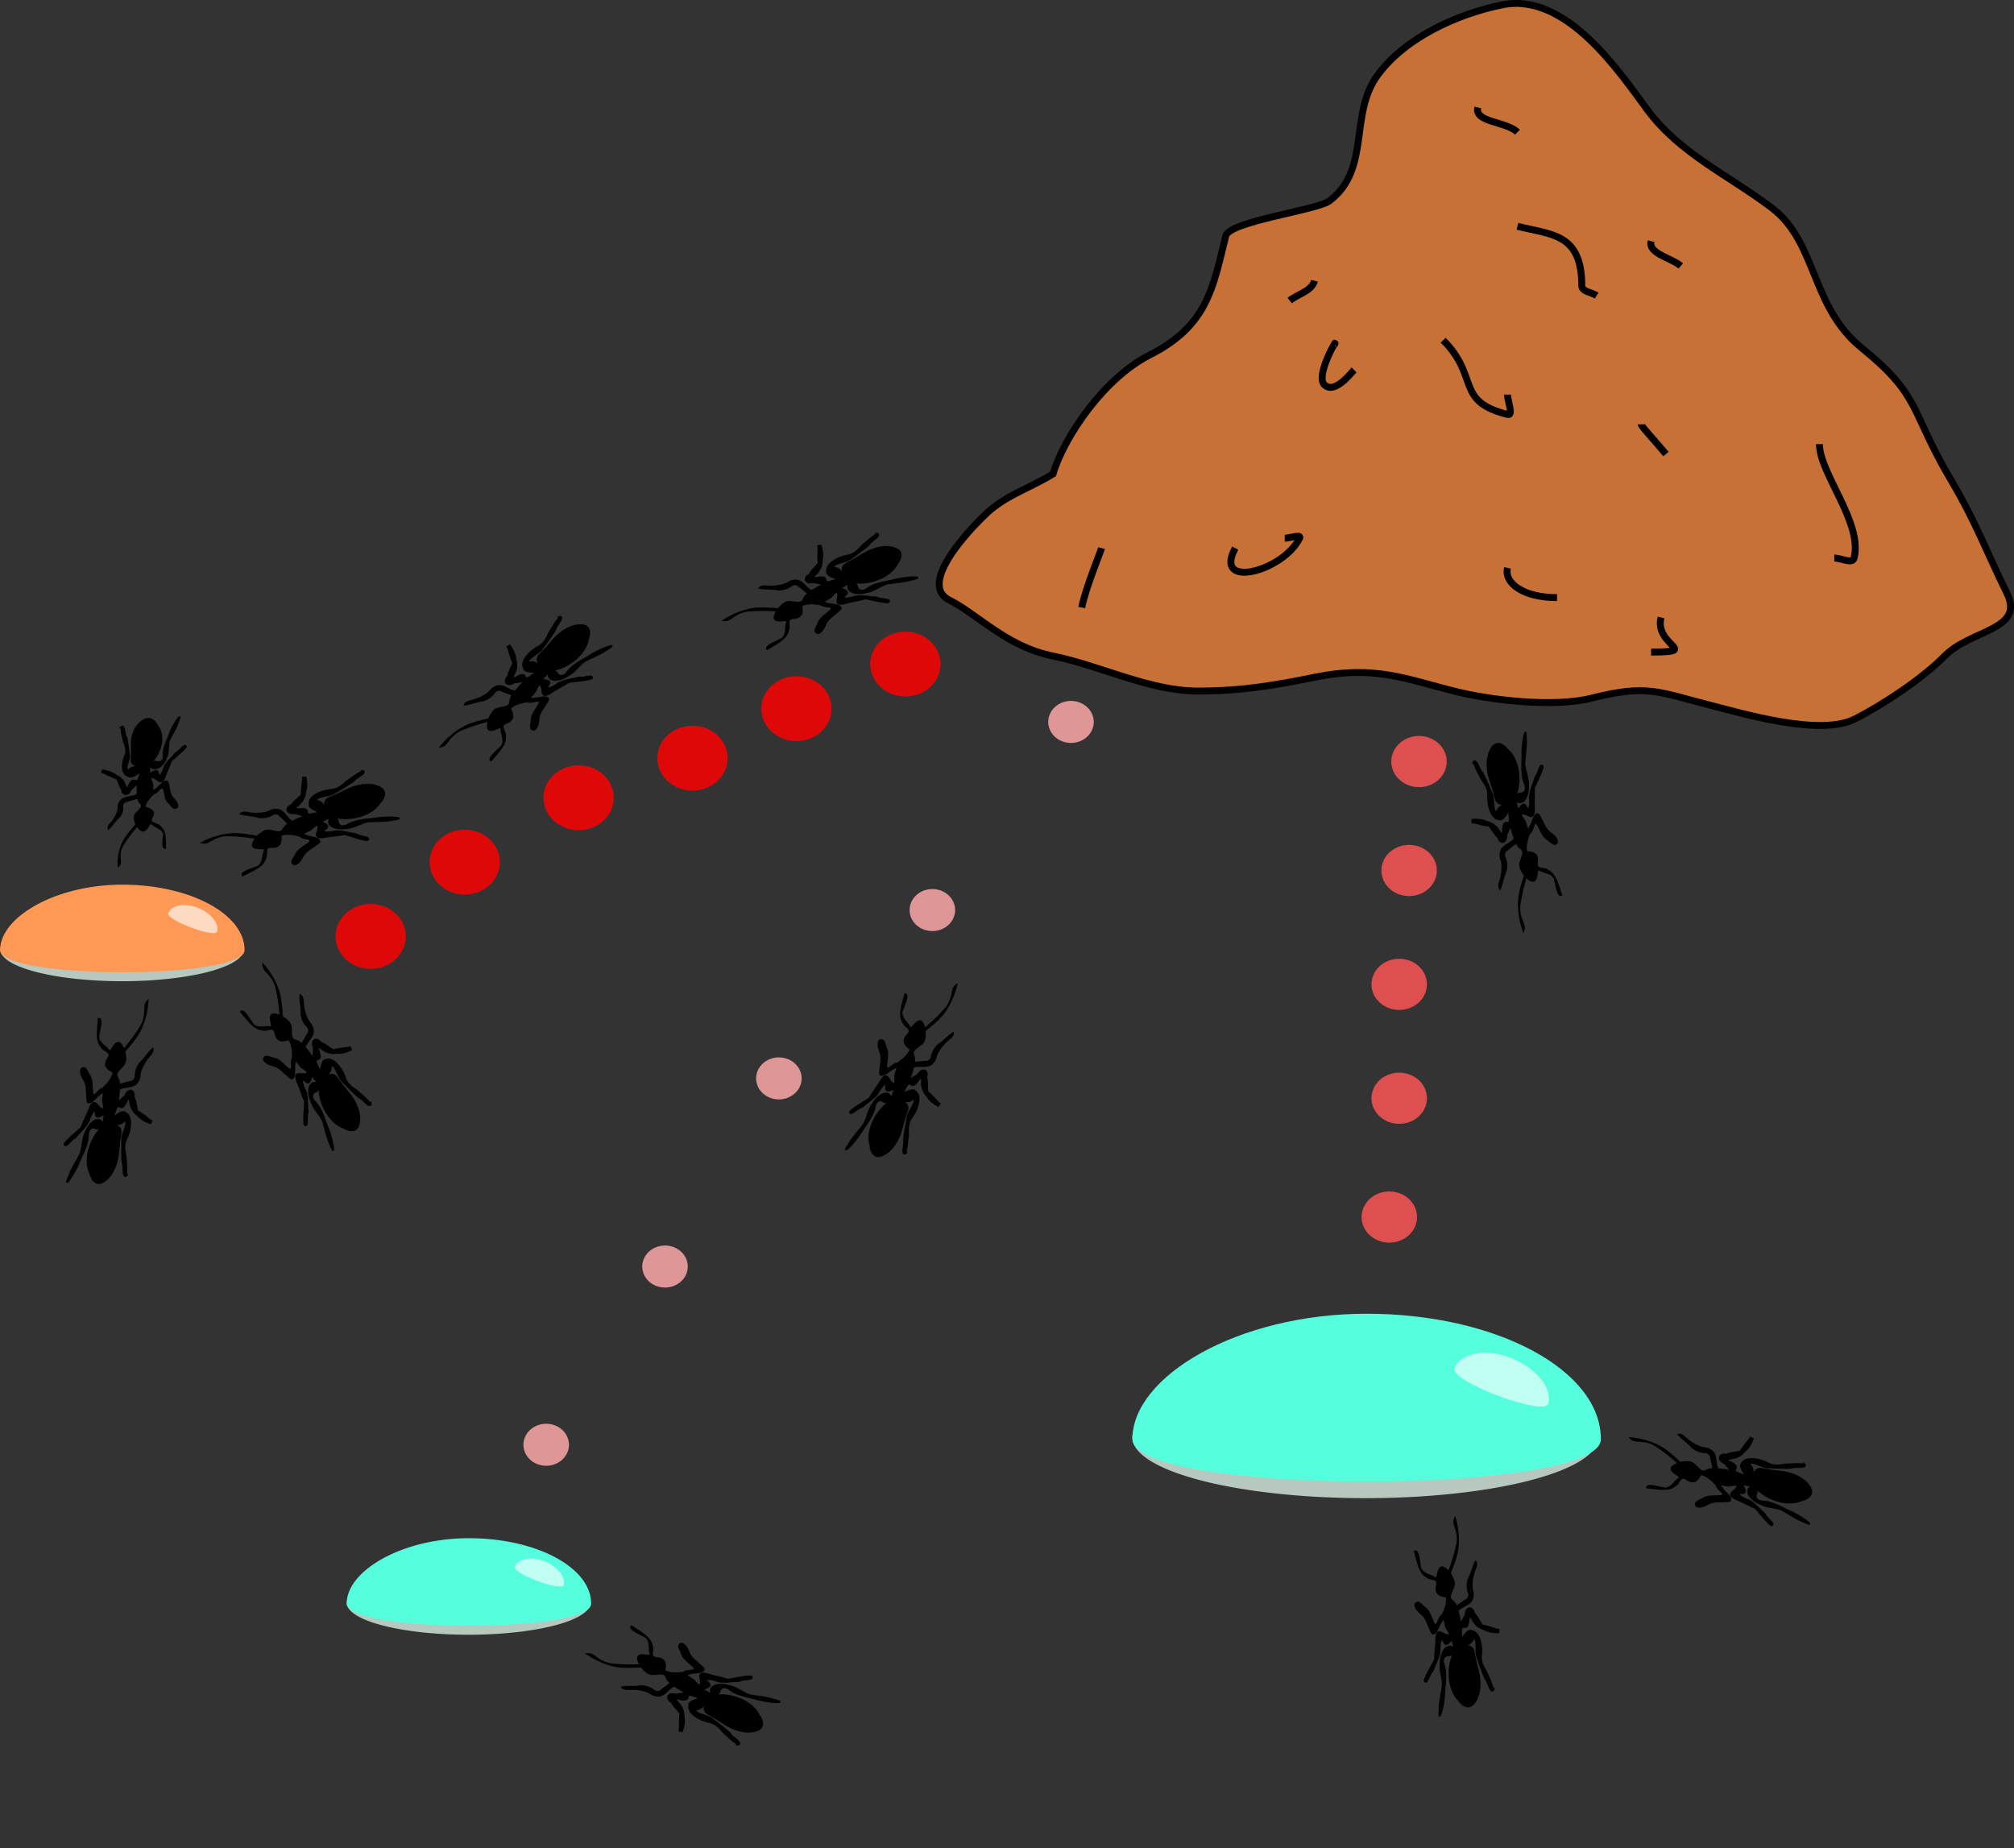 <?xml version="1.0" encoding="UTF-8" standalone="no"?>
<!-- Created with Inkscape (http://www.inkscape.org/) -->
<svg
   xmlns:dc="http://purl.org/dc/elements/1.1/"
   xmlns:cc="http://web.resource.org/cc/"
   xmlns:rdf="http://www.w3.org/1999/02/22-rdf-syntax-ns#"
   xmlns:svg="http://www.w3.org/2000/svg"
   xmlns="http://www.w3.org/2000/svg"
   xmlns:sodipodi="http://sodipodi.sourceforge.net/DTD/sodipodi-0.dtd"
   xmlns:inkscape="http://www.inkscape.org/namespaces/inkscape"
   width="290.559"
   height="266.67"
   id="svg2"
   sodipodi:version="0.32"
   inkscape:version="0.44"
   sodipodi:docbase="C:\Documents and Settings\Nom\Bureau"
   sodipodi:docname="knapsack_ants.svg"
   version="1.0">
  <rect width="100%" height="100%" fill="#333333" stroke="none"/>
  <defs
     id="defs4" />
  <sodipodi:namedview
     id="base"
     pagecolor="#ffffff"
     bordercolor="#666666"
     borderopacity="1.0"
     inkscape:pageopacity="0.0"
     inkscape:pageshadow="2"
     inkscape:zoom="0.98994949"
     inkscape:cx="26.768175"
     inkscape:cy="102.97499"
     inkscape:document-units="px"
     inkscape:current-layer="layer1"
     inkscape:window-width="1280"
     inkscape:window-height="753"
     inkscape:window-x="-4"
     inkscape:window-y="-4" />
  <g
     inkscape:label="Calque 1"
     inkscape:groupmode="layer"
     id="layer1"
     transform="translate(-362.509,-27.569)">
    <path
       style="fill:black;fill-rule:evenodd;stroke:black;stroke-width:0.272px;stroke-linecap:butt;stroke-linejoin:miter;stroke-opacity:1"
       d="M 406.213,139.752 C 406.14,139.781 406.226,139.806 406.257,139.799 C 406.275,139.796 406.276,139.782 406.213,139.752 z M 406.257,139.799 C 406.17,140.61 406.017,141.423 406.057,142.238 C 405.594,142.75 404.935,143.145 404.591,143.725 C 403.604,144.101 403.84,145.069 405.058,144.861 C 405.671,145.043 407.019,145.327 405.777,145.601 C 405.429,145.783 405.046,145.953 404.681,146.135 C 404.654,146.115 404.627,146.098 404.586,146.085 C 403.865,145.638 403.683,144.896 402.895,144.49 C 402.393,144.31 401.75,144.401 401.349,144.669 C 400.361,145.056 399.142,145.033 398.079,144.821 C 397.793,144.783 397.423,144.782 397.246,144.971 C 398.093,145.213 399.062,145.175 399.891,145.456 C 400.624,145.544 401.398,145.359 401.913,144.991 C 402.258,144.828 402.799,144.957 402.925,145.232 C 403.328,145.632 403.759,146.023 404.159,146.424 C 403.835,146.632 403.568,146.87 403.423,147.178 C 402.904,148.217 401.674,147.079 400.696,147.484 C 400.299,147.693 399.928,147.974 399.632,148.29 C 398.455,148.088 397.291,147.855 396.068,147.9 C 394.475,148.001 392.973,148.482 391.697,149.133 C 392.168,149.246 392.608,149.007 392.924,148.793 C 393.658,148.368 394.588,147.997 395.58,148.082 C 396.742,148.117 397.273,148.132 399.491,148.453 C 399.218,148.782 399.029,149.139 398.968,149.489 C 399.112,150.399 401.237,149.47 400.622,150.479 C 400.403,151.19 400.526,152.085 399.724,152.621 C 399.003,152.919 397.223,153.38 397.51,153.851 C 398.777,153.201 400.447,152.617 400.748,151.431 C 401.178,150.848 400.41,149.682 401.786,149.755 C 403.178,149.799 403.016,148.647 402.989,148.074 C 403.764,147.68 405.093,147.948 405.801,148.15 C 406.147,148.695 407.887,148.38 407.137,149.163 C 406.481,149.687 405.592,150.079 405.242,150.764 C 405.114,151.221 404.165,152.034 405.043,152.27 C 406.015,151.934 406.009,151.019 406.66,150.473 C 407.228,149.939 408.057,149.568 408.611,149.024 C 408.552,148.346 407.205,148.468 406.606,148.088 C 405.311,147.827 407.377,147.487 407.602,146.985 C 407.936,146.696 408.578,146.204 408.422,146.9 C 408.584,147.445 407.525,148.503 409.07,148.351 C 410.142,148.129 411.221,148.123 412.269,147.912 C 413.331,148.199 414.404,148.645 415.492,148.788 C 416.204,148.354 414.26,148.297 413.93,147.95 C 412.926,147.814 411.932,147.447 410.893,147.513 C 410.019,147.762 408.346,147.832 409.629,147.038 C 410.199,146.401 408.018,146.181 409.423,145.803 C 409.964,145.48 410.153,145.499 409.985,146.017 C 409.9,146.897 411.352,147.255 412.39,147.044 C 413.648,146.991 414.493,146.284 415.641,146.07 C 416.806,145.99 418.001,146.077 419.143,145.841 C 419.68,145.743 420.634,145.67 419.557,145.541 C 418.461,145.464 417.321,145.526 416.246,145.727 C 414.987,145.857 413.666,145.965 412.662,146.564 C 411.878,147.067 411.206,146.629 411.242,145.999 C 411.086,145.595 410.197,145.27 411.267,145.526 C 413.672,145.912 416.309,144.947 417.275,143.385 C 417.897,142.765 418.355,141.769 417.345,141.214 C 415.953,140.448 413.979,140.841 412.664,141.493 C 411.805,141.92 410.919,142.325 410.003,142.686 C 408.844,143.194 409.902,144.337 408.879,144.793 C 409.41,144.142 409.26,143.299 408.122,143.08 C 407.972,142.405 409.946,142.442 410.577,142.046 C 411.566,141.461 412.596,140.89 413.505,140.249 C 413.729,139.751 415.324,139.226 414.936,138.828 C 414.086,139.119 413.266,139.833 412.501,140.332 C 411.91,140.918 411.157,141.549 410.029,141.558 C 408.63,141.76 407.041,142.507 407.162,143.604 C 407.032,144.265 408.755,144.657 408.63,144.853 C 407.844,144.832 406.686,145.502 406.796,144.614 C 406.595,143.795 404.318,144.873 405.356,143.857 C 406.134,143.296 406.473,142.583 406.54,141.814 C 406.782,141.143 406.715,140.375 406.571,139.719 C 406.453,139.701 406.373,139.805 406.257,139.799 z M 414.694,138.751 C 414.661,138.758 414.625,138.786 414.689,138.811 C 414.757,138.757 414.727,138.743 414.694,138.751 z "
       id="path2307" />
    <path
       style="fill:#c87137;fill-rule:evenodd;stroke:black;stroke-width:0.994px;stroke-linecap:butt;stroke-linejoin:miter;stroke-opacity:1"
       d="M 514.423,95.952 C 516.113,90.38 521.887,82.069 528.384,78.778 C 536.716,74.557 537.498,69.119 539.352,61.604 C 539.872,59.497 552.546,57.893 554.31,56.553 C 560.345,51.968 557.068,44.073 561.29,38.369 C 565.288,32.969 572.757,29.581 579.239,28.267 C 588.466,26.398 596.171,38.007 600.179,43.421 C 604.87,49.757 612.026,52.927 618.128,57.564 C 624.684,62.545 623.7,71.778 631.091,77.768 C 639.765,84.798 637.932,86.625 644.054,96.962 C 647.594,102.938 649.113,107.212 652.031,113.125 C 654.688,118.507 646.867,118.357 643.057,122.217 C 639.872,125.444 634.295,129.181 630.094,131.309 C 625.054,133.862 613.764,130.456 609.154,129.289 C 601.829,127.434 600.209,126.251 592.202,128.279 C 586.586,129.701 577.335,128.554 572.259,127.268 C 565.315,125.51 560.739,123.541 552.315,125.248 C 546.518,126.423 541.722,127.268 535.364,127.268 C 528.323,127.268 521.276,123.606 514.423,122.217 C 507.704,120.856 503.632,116.246 499.466,114.136 C 494.346,111.542 504.349,102.117 504.452,102.013 C 507.31,99.118 510.707,98.211 514.423,95.952 z "
       id="path2311" />
    <path
       id="path2317"
       d="M 615.062,234.984 C 614.985,234.97 615.043,235.037 615.073,235.048 C 615.09,235.055 615.099,235.043 615.062,234.984 z M 615.073,235.048 C 614.563,235.684 613.996,236.286 613.591,236.994 C 612.925,237.176 612.156,237.153 611.554,237.456 C 610.519,237.241 610.197,238.184 611.334,238.665 C 611.753,239.148 612.735,240.115 611.542,239.676 C 611.15,239.642 610.736,239.578 610.33,239.535 C 610.319,239.503 610.305,239.475 610.278,239.441 C 609.911,238.676 610.158,237.953 609.713,237.187 C 609.387,236.764 608.796,236.494 608.314,236.504 C 607.273,236.297 606.259,235.621 605.478,234.869 C 605.258,234.683 604.947,234.483 604.696,234.547 C 605.279,235.208 606.115,235.698 606.662,236.381 C 607.231,236.85 607.983,237.111 608.616,237.079 C 608.994,237.127 609.381,237.528 609.338,237.828 C 609.462,238.382 609.614,238.943 609.735,239.497 C 609.35,239.497 608.997,239.553 608.709,239.735 C 607.712,240.331 607.289,238.709 606.247,238.523 C 605.799,238.485 605.336,238.522 604.916,238.628 C 604.033,237.824 603.179,237.001 602.124,236.378 C 600.728,235.605 599.204,235.2 597.778,235.062 C 598.114,235.41 598.614,235.446 598.995,235.436 C 599.843,235.474 600.826,235.663 601.616,236.269 C 602.576,236.925 603.015,237.224 604.71,238.689 C 604.302,238.82 603.951,239.018 603.71,239.28 C 603.342,240.125 605.632,240.487 604.57,241.006 C 604.002,241.486 603.623,242.307 602.659,242.326 C 601.891,242.188 600.143,241.617 600.132,242.169 C 601.549,242.304 603.27,242.712 604.164,241.875 C 604.84,241.616 604.821,240.22 605.941,241.024 C 607.09,241.811 607.574,240.753 607.86,240.256 C 608.726,240.341 609.701,241.284 610.188,241.836 C 610.185,242.481 611.821,243.154 610.767,243.409 C 609.932,243.496 608.972,243.348 608.308,243.736 C 607.953,244.052 606.716,244.225 607.329,244.897 C 608.328,245.138 608.817,244.364 609.659,244.255 C 610.425,244.111 611.323,244.246 612.083,244.086 C 612.399,243.484 611.199,242.86 610.899,242.218 C 609.949,241.299 611.873,242.126 612.333,241.825 C 612.77,241.762 613.575,241.693 613.069,242.196 C 612.912,242.742 611.449,243.062 612.833,243.767 C 613.855,244.158 614.768,244.735 615.764,245.121 C 616.504,245.936 617.167,246.89 618.007,247.597 C 618.84,247.615 617.233,246.519 617.142,246.049 C 616.37,245.393 615.73,244.548 614.82,244.043 C 613.949,243.783 612.503,242.94 614.011,242.963 C 614.835,242.733 613.116,241.372 614.504,241.812 C 615.134,241.831 615.282,241.949 614.861,242.294 C 614.316,242.989 615.346,244.075 616.333,244.456 C 617.422,245.09 618.515,244.949 619.597,245.388 C 620.621,245.949 621.581,246.666 622.67,247.083 C 623.175,247.289 624.018,247.742 623.181,247.053 C 622.299,246.397 621.306,245.835 620.291,245.425 C 619.161,244.856 617.99,244.235 616.821,244.197 C 615.89,244.199 615.56,243.468 615.93,242.957 C 616.017,242.533 615.442,241.78 616.206,242.572 C 618.024,244.193 620.765,244.802 622.42,244.007 C 623.279,243.821 624.201,243.228 623.65,242.216 C 622.89,240.821 621.016,240.087 619.556,239.928 C 618.603,239.825 617.638,239.688 616.672,239.498 C 615.423,239.301 615.698,240.834 614.589,240.667 C 615.388,240.405 615.716,239.615 614.875,238.816 C 615.112,238.167 616.756,239.262 617.501,239.269 C 618.649,239.309 619.824,239.384 620.935,239.334 C 621.393,239.035 623.019,239.452 622.906,238.908 C 622.034,238.695 620.959,238.855 620.045,238.862 C 619.231,239.037 618.257,239.162 617.302,238.562 C 616.015,237.978 614.274,237.751 613.784,238.741 C 613.319,239.227 614.559,240.486 614.348,240.583 C 613.697,240.142 612.36,240.082 612.931,239.393 C 613.204,238.596 610.705,238.276 612.127,237.979 C 613.085,237.927 613.754,237.509 614.225,236.898 C 614.791,236.462 615.149,235.78 615.381,235.15 C 615.291,235.07 615.167,235.115 615.073,235.048 z M 622.745,238.712 C 622.713,238.701 622.668,238.705 622.708,238.761 C 622.794,238.751 622.776,238.724 622.745,238.712 z "
       style="fill:black;fill-rule:evenodd;stroke:black;stroke-width:0.272px;stroke-linecap:butt;stroke-linejoin:miter;stroke-opacity:1" />
    <path
       sodipodi:type="arc"
       style="fill:#b7c8be;stroke-width:1;stroke-miterlimit:4;stroke-dasharray:2, 2;stroke-dashoffset:0"
       id="path2321"
       sodipodi:cx="119.70308"
       sodipodi:cy="186.66145"
       sodipodi:rx="34.850262"
       sodipodi:ry="8.0812206"
       d="M 154.553 186.661 A 34.85 8.081 0 1 1  84.853,186.661 A 34.85 8.081 0 1 1  154.553 186.661 z"
       transform="matrix(0.504,0,0,0.567,319.782,58.713)" />
    <path
       style="fill:#f95;stroke-width:1;stroke-miterlimit:4;stroke-dasharray:2, 2;stroke-dashoffset:0"
       d="M 397.796,164.642 C 397.855,168.905 362.552,168.914 362.527,164.642 C 362.5,159.95 370.428,155.203 380.162,155.203 C 389.896,155.203 397.796,159.432 397.796,164.642 z "
       id="path2325"
       sodipodi:nodetypes="cssc" />
    <path
       sodipodi:nodetypes="cssc"
       id="path2330"
       d="M 393.834,161.978 C 393.567,162.962 386.501,160.326 386.777,159.343 C 387.079,158.263 388.976,157.765 390.924,158.492 C 392.872,159.219 394.176,160.781 393.834,161.978 z "
       style="opacity:0.638;fill:white;stroke-width:1;stroke-miterlimit:4;stroke-dasharray:2, 2;stroke-dashoffset:0" />
    <path
       transform="matrix(0.965,0,0,1.086,443.985,32.223)"
       d="M 154.553 186.661 A 34.85 8.081 0 1 1  84.853,186.661 A 34.85 8.081 0 1 1  154.553 186.661 z"
       sodipodi:ry="8.0812206"
       sodipodi:rx="34.850262"
       sodipodi:cy="186.66145"
       sodipodi:cx="119.70308"
       id="path3235"
       style="fill:#b7c8be;stroke-width:1;stroke-miterlimit:4;stroke-dasharray:2, 2;stroke-dashoffset:0"
       sodipodi:type="arc" />
    <path
       sodipodi:nodetypes="cssc"
       id="path3237"
       d="M 593.464,235.191 C 593.578,243.358 525.935,243.376 525.888,235.191 C 525.837,226.2 541.025,217.105 559.676,217.105 C 578.327,217.105 593.464,225.207 593.464,235.191 z "
       style="fill:#5fd;stroke-width:1;stroke-miterlimit:4;stroke-dasharray:2, 2;stroke-dashoffset:0" />
    <path
       style="opacity:0.638;fill:white;stroke-width:1;stroke-miterlimit:4;stroke-dasharray:2, 2;stroke-dashoffset:0"
       d="M 585.874,230.086 C 585.361,231.971 571.824,226.921 572.351,225.037 C 572.93,222.968 576.566,222.013 580.298,223.407 C 584.031,224.8 586.528,227.792 585.874,230.086 z "
       id="path3239"
       sodipodi:nodetypes="cssc" />
    <path
       style="fill:black;fill-rule:evenodd;stroke:black;stroke-width:0.272px;stroke-linecap:butt;stroke-linejoin:miter;stroke-opacity:1"
       d="M 578.733,262.715 C 578.719,262.638 578.678,262.717 578.678,262.749 C 578.678,262.768 578.691,262.771 578.733,262.715 z M 578.678,262.749 C 577.9,262.503 577.134,262.192 576.328,262.07 C 575.917,261.514 575.661,260.789 575.161,260.337 C 574.988,259.295 573.992,259.335 573.955,260.57 C 573.655,261.134 573.108,262.399 573.087,261.128 C 572.977,260.751 572.886,260.341 572.78,259.948 C 572.806,259.925 572.827,259.902 572.849,259.864 C 573.429,259.246 574.193,259.216 574.747,258.523 C 575.023,258.067 575.062,257.419 574.878,256.973 C 574.696,255.927 574.959,254.737 575.378,253.737 C 575.472,253.465 575.546,253.103 575.397,252.892 C 574.991,253.674 574.836,254.631 574.396,255.388 C 574.165,256.088 574.193,256.883 574.451,257.462 C 574.543,257.832 574.309,258.337 574.014,258.405 C 573.542,258.722 573.073,259.066 572.6,259.379 C 572.462,259.02 572.281,258.711 572.008,258.508 C 571.092,257.793 572.452,256.813 572.249,255.774 C 572.123,255.343 571.921,254.924 571.67,254.571 C 572.101,253.458 572.56,252.364 572.759,251.155 C 572.976,249.574 572.803,248.006 572.417,246.627 C 572.214,247.066 572.361,247.545 572.508,247.897 C 572.779,248.701 572.958,249.686 572.678,250.642 C 572.413,251.774 572.293,252.291 571.539,254.401 C 571.27,254.068 570.958,253.812 570.626,253.683 C 569.706,253.644 570.195,255.911 569.328,255.108 C 568.675,254.752 567.773,254.694 567.406,253.803 C 567.258,253.037 567.159,251.201 566.64,251.389 C 567.026,252.76 567.267,254.512 568.37,255.043 C 568.856,255.579 570.152,255.058 569.807,256.392 C 569.487,257.748 570.649,257.818 571.216,257.904 C 571.449,258.742 570.922,259.992 570.584,260.646 C 569.981,260.876 569.944,262.645 569.326,261.754 C 568.942,261.007 568.734,260.058 568.133,259.579 C 567.709,259.363 567.101,258.271 566.696,259.085 C 566.832,260.105 567.731,260.281 568.136,261.027 C 568.547,261.689 568.747,262.575 569.17,263.226 C 569.846,263.303 569.993,261.959 570.484,261.447 C 570.997,260.23 570.921,262.322 571.368,262.642 C 571.585,263.027 571.94,263.753 571.289,263.462 C 570.723,263.513 569.895,262.265 569.738,263.81 C 569.743,264.904 569.535,265.963 569.534,267.032 C 569.042,268.017 568.392,268.979 568.036,270.018 C 568.32,270.801 568.762,268.907 569.167,268.653 C 569.499,267.695 570.057,266.794 570.198,265.762 C 570.127,264.856 570.39,263.203 570.914,264.618 C 571.425,265.303 572.074,263.209 572.165,264.661 C 572.374,265.256 572.318,265.437 571.844,265.169 C 570.999,264.912 570.359,266.264 570.36,267.323 C 570.162,268.567 570.689,269.535 570.67,270.702 C 570.517,271.86 570.195,273.014 570.2,274.18 C 570.19,274.726 570.072,275.676 570.412,274.646 C 570.705,273.587 570.87,272.458 570.886,271.364 C 571.008,270.104 571.165,268.788 570.778,267.685 C 570.439,266.816 571.002,266.245 571.613,266.405 C 572.039,266.333 572.534,265.525 572.071,266.523 C 571.216,268.804 571.639,271.58 572.978,272.837 C 573.462,273.57 574.348,274.216 575.092,273.336 C 576.118,272.124 576.125,270.111 575.746,268.693 C 575.499,267.766 575.277,266.817 575.106,265.848 C 574.838,264.612 573.508,265.422 573.263,264.328 C 573.796,264.978 574.652,264.998 575.093,263.926 C 575.783,263.913 575.356,265.841 575.619,266.537 C 575.996,267.623 576.351,268.746 576.799,269.764 C 577.242,270.083 577.441,271.749 577.908,271.448 C 577.792,270.558 577.254,269.612 576.917,268.763 C 576.46,268.068 575.991,267.204 576.206,266.097 C 576.286,264.686 575.868,262.981 574.769,262.881 C 574.147,262.623 573.421,264.234 573.254,264.073 C 573.43,263.306 573.004,262.038 573.852,262.322 C 574.694,262.288 574.09,259.843 574.88,261.061 C 575.275,261.935 575.906,262.408 576.647,262.627 C 577.257,262.997 578.023,263.084 578.694,263.073 C 578.736,262.961 578.649,262.861 578.678,262.749 z M 578.032,271.226 C 578.031,271.193 578.011,271.152 577.973,271.21 C 578.014,271.287 578.033,271.26 578.032,271.226 z "
       id="path3241" />
    <path
       id="path3247"
       d="M 377.205,138.97 C 377.201,139.032 377.26,138.979 377.267,138.955 C 377.271,138.941 377.259,138.935 377.205,138.97 z M 377.267,138.955 C 377.967,139.287 378.642,139.668 379.399,139.91 C 379.67,140.413 379.75,141.018 380.132,141.458 C 380.057,142.291 381.038,142.444 381.363,141.501 C 381.787,141.122 382.615,140.25 382.339,141.231 C 382.358,141.542 382.351,141.874 382.362,142.196 C 382.332,142.208 382.306,142.222 382.276,142.247 C 381.565,142.616 380.814,142.499 380.112,142.929 C 379.736,143.229 379.547,143.72 379.622,144.097 C 379.556,144.935 379.021,145.802 378.379,146.493 C 378.224,146.686 378.067,146.951 378.164,147.141 C 378.742,146.614 379.116,145.906 379.722,145.405 C 380.111,144.909 380.27,144.292 380.153,143.8 C 380.15,143.498 380.496,143.153 380.799,143.155 C 381.334,142.998 381.87,142.82 382.405,142.666 C 382.456,142.968 382.56,143.239 382.778,143.446 C 383.505,144.164 381.95,144.667 381.905,145.503 C 381.928,145.858 382.027,146.218 382.189,146.535 C 381.508,147.312 380.806,148.069 380.329,148.962 C 379.749,150.138 379.551,151.376 379.605,152.507 C 379.906,152.207 379.874,151.812 379.814,151.514 C 379.737,150.846 379.793,150.055 380.289,149.372 C 380.811,148.55 381.049,148.174 382.277,146.69 C 382.462,146.996 382.706,147.251 382.999,147.411 C 383.887,147.61 383.94,145.777 384.597,146.554 C 385.151,146.948 386.017,147.159 386.166,147.912 C 386.132,148.529 385.8,149.959 386.349,149.91 C 386.293,148.784 386.467,147.392 385.516,146.781 C 385.167,146.278 383.783,146.441 384.431,145.478 C 385.059,144.494 383.943,144.227 383.41,144.056 C 383.379,143.368 384.184,142.504 384.667,142.063 C 385.308,141.997 385.757,140.644 386.152,141.443 C 386.351,142.088 386.332,142.856 386.807,143.335 C 387.169,143.58 387.507,144.531 388.092,143.98 C 388.197,143.171 387.363,142.87 387.141,142.221 C 386.896,141.636 386.908,140.918 386.648,140.339 C 386.006,140.156 385.549,141.162 384.95,141.466 C 384.166,142.307 384.729,140.712 384.368,140.384 C 384.246,140.048 384.07,139.424 384.637,139.768 C 385.201,139.833 385.716,140.945 386.23,139.786 C 386.481,138.943 386.931,138.167 387.181,137.345 C 387.891,136.679 388.75,136.058 389.339,135.325 C 389.245,134.67 388.372,136.045 387.918,136.166 C 387.37,136.842 386.616,137.432 386.237,138.199 C 386.095,138.909 385.452,140.132 385.273,138.948 C 384.934,138.327 383.812,139.818 384.063,138.684 C 383.997,138.188 384.094,138.059 384.494,138.352 C 385.258,138.706 386.198,137.784 386.444,136.97 C 386.927,136.049 386.64,135.207 386.931,134.313 C 387.35,133.451 387.934,132.623 388.201,131.725 C 388.339,131.307 388.675,130.598 388.103,131.328 C 387.571,132.088 387.146,132.926 386.875,133.765 C 386.461,134.711 386.002,135.695 386.121,136.614 C 386.248,137.344 385.566,137.68 385.008,137.444 C 384.576,137.422 383.905,137.951 384.589,137.269 C 385.955,135.673 386.192,133.46 385.179,132.247 C 384.879,131.594 384.166,130.934 383.235,131.473 C 381.952,132.216 381.475,133.763 381.513,134.924 C 381.538,135.682 381.532,136.452 381.473,137.23 C 381.446,138.23 382.931,137.852 382.914,138.738 C 382.547,138.14 381.717,137.967 381.037,138.71 C 380.36,138.593 381.227,137.189 381.134,136.605 C 381.02,135.7 380.936,134.771 380.736,133.906 C 380.379,133.579 380.574,132.261 380.049,132.406 C 379.954,133.112 380.257,133.939 380.388,134.653 C 380.671,135.273 380.926,136.023 380.458,136.835 C 380.051,137.906 380.06,139.294 381.109,139.573 C 381.655,139.886 382.738,138.781 382.863,138.936 C 382.512,139.493 382.632,140.547 381.872,140.172 C 381.043,140.043 381.061,142.035 380.575,140.953 C 380.394,140.207 379.889,139.727 379.219,139.423 C 378.71,139.026 377.984,138.818 377.327,138.703 C 377.26,138.781 377.321,138.874 377.267,138.955 z M 379.876,132.554 C 379.869,132.58 379.879,132.615 379.929,132.577 C 379.908,132.511 379.883,132.528 379.876,132.554 z "
       style="fill:black;fill-rule:evenodd;stroke:black;stroke-width:0.242px;stroke-linecap:butt;stroke-linejoin:miter;stroke-opacity:1" />
    <path
       transform="matrix(0.504,0,0,0.567,369.782,152.999)"
       d="M 154.553 186.661 A 34.85 8.081 0 1 1  84.853,186.661 A 34.85 8.081 0 1 1  154.553 186.661 z"
       sodipodi:ry="8.0812206"
       sodipodi:rx="34.850262"
       sodipodi:cy="186.66145"
       sodipodi:cx="119.70308"
       id="path3249"
       style="fill:#b7c8be;stroke-width:1;stroke-miterlimit:4;stroke-dasharray:2, 2;stroke-dashoffset:0"
       sodipodi:type="arc" />
    <path
       sodipodi:nodetypes="cssc"
       id="path3251"
       d="M 447.796,258.928 C 447.855,263.191 412.552,263.2 412.527,258.928 C 412.5,254.236 420.428,249.489 430.162,249.489 C 439.896,249.489 447.796,253.718 447.796,258.928 z "
       style="fill:#5fd;stroke-width:1;stroke-miterlimit:4;stroke-dasharray:2, 2;stroke-dashoffset:0" />
    <path
       style="opacity:0.638;fill:white;stroke-width:1;stroke-miterlimit:4;stroke-dasharray:2, 2;stroke-dashoffset:0"
       d="M 443.834,256.264 C 443.567,257.247 436.501,254.612 436.777,253.629 C 437.079,252.549 438.976,252.051 440.924,252.778 C 442.872,253.505 444.176,255.067 443.834,256.264 z "
       id="path3253"
       sodipodi:nodetypes="cssc" />
    <path
       id="path3255"
       d="M 413.031,178.659 C 412.985,178.596 412.981,178.685 412.995,178.713 C 413.003,178.73 413.017,178.728 413.031,178.659 z M 412.995,178.713 C 412.186,178.82 411.36,178.862 410.578,179.094 C 409.971,178.765 409.432,178.217 408.788,178.019 C 408.189,177.148 407.304,177.606 407.793,178.74 C 407.761,179.379 407.802,180.756 407.244,179.614 C 406.984,179.319 406.729,178.986 406.466,178.675 C 406.48,178.644 406.489,178.613 406.493,178.57 C 406.757,177.764 407.436,177.413 407.644,176.551 C 407.701,176.021 407.461,175.417 407.105,175.091 C 406.497,174.221 406.232,173.032 406.188,171.949 C 406.157,171.662 406.071,171.303 405.846,171.175 C 405.81,172.055 406.075,172.988 405.997,173.859 C 406.084,174.592 406.447,175.301 406.926,175.715 C 407.166,176.011 407.168,176.568 406.93,176.755 C 406.636,177.242 406.358,177.752 406.062,178.236 C 405.784,177.969 405.49,177.766 405.156,177.697 C 404.024,177.439 404.841,175.974 404.216,175.119 C 403.92,174.782 403.559,174.489 403.182,174.275 C 403.101,173.084 403.053,171.898 402.722,170.72 C 402.248,169.196 401.427,167.849 400.493,166.763 C 400.495,167.247 400.831,167.618 401.113,167.875 C 401.699,168.488 402.278,169.304 402.43,170.289 C 402.67,171.426 402.78,171.946 402.991,174.177 C 402.606,173.989 402.215,173.889 401.86,173.912 C 401.01,174.267 402.414,176.113 401.288,175.754 C 400.546,175.708 399.704,176.038 398.995,175.386 C 398.535,174.755 397.668,173.134 397.278,173.524 C 398.208,174.602 399.169,176.087 400.393,176.1 C 401.061,176.38 402.013,175.359 402.266,176.714 C 402.551,178.077 403.633,177.649 404.183,177.487 C 404.749,178.147 404.802,179.502 404.772,180.238 C 404.324,180.702 405.04,182.32 404.102,181.775 C 403.439,181.26 402.848,180.489 402.1,180.31 C 401.625,180.294 400.612,179.563 400.589,180.472 C 401.145,181.337 402.033,181.116 402.717,181.62 C 403.369,182.046 403.926,182.764 404.585,183.174 C 405.23,182.957 404.794,181.678 405.022,181.005 C 404.971,179.686 405.788,181.613 406.328,181.714 C 406.688,181.97 407.317,182.478 406.604,182.49 C 406.113,182.776 404.835,181.996 405.346,183.462 C 405.815,184.452 406.075,185.499 406.527,186.467 C 406.498,187.568 406.318,188.715 406.435,189.807 C 407.025,190.396 406.622,188.493 406.881,188.091 C 406.777,187.083 406.9,186.03 406.591,185.036 C 406.142,184.245 405.681,182.636 406.754,183.696 C 407.507,184.1 407.208,181.928 407.906,183.205 C 408.348,183.655 408.373,183.843 407.83,183.801 C 406.956,183.926 406.949,185.422 407.399,186.381 C 407.747,187.591 408.634,188.245 409.111,189.31 C 409.464,190.424 409.661,191.606 410.159,192.66 C 410.381,193.159 410.677,194.069 410.549,192.992 C 410.365,191.908 410.036,190.816 409.587,189.818 C 409.164,188.625 408.748,187.367 407.93,186.531 C 407.256,185.888 407.523,185.132 408.144,185.019 C 408.5,184.772 408.606,183.831 408.61,184.931 C 408.801,187.36 410.361,189.695 412.106,190.266 C 412.855,190.725 413.931,190.934 414.233,189.822 C 414.649,188.29 413.802,186.464 412.858,185.339 C 412.241,184.605 411.638,183.839 411.072,183.034 C 410.306,182.028 409.444,183.325 408.759,182.438 C 409.517,182.801 410.301,182.457 410.246,181.298 C 410.866,180.994 411.296,182.921 411.829,183.441 C 412.631,184.265 413.428,185.131 414.265,185.863 C 414.802,185.964 415.688,187.39 415.983,186.919 C 415.501,186.162 414.613,185.533 413.949,184.907 C 413.239,184.47 412.449,183.887 412.175,182.793 C 411.649,181.481 410.548,180.114 409.51,180.489 C 408.837,180.519 408.863,182.285 408.643,182.21 C 408.478,181.441 407.554,180.473 408.443,180.371 C 409.191,179.984 407.607,178.025 408.839,178.793 C 409.568,179.418 410.34,179.579 411.103,179.463 C 411.813,179.54 412.544,179.294 413.147,179 C 413.137,178.881 413.017,178.827 412.995,178.713 z M 416.002,186.666 C 415.987,186.635 415.951,186.607 415.942,186.675 C 416.011,186.728 416.017,186.696 416.002,186.666 z "
       style="fill:black;fill-rule:evenodd;stroke:black;stroke-width:0.272px;stroke-linecap:butt;stroke-linejoin:miter;stroke-opacity:1" />
    <path
       style="fill:black;fill-rule:evenodd;stroke:black;stroke-width:0.272px;stroke-linecap:butt;stroke-linejoin:miter;stroke-opacity:1"
       d="M 460.544,277.271 C 460.475,277.233 460.563,277.219 460.593,277.229 C 460.611,277.235 460.61,277.249 460.544,277.271 z M 460.593,277.229 C 460.605,276.414 460.552,275.588 460.691,274.785 C 460.293,274.22 459.686,273.748 459.415,273.131 C 458.481,272.637 458.833,271.705 460.017,272.059 C 460.647,271.953 462.02,271.834 460.821,271.412 C 460.497,271.189 460.137,270.974 459.797,270.749 C 459.768,270.766 459.739,270.779 459.697,270.787 C 458.927,271.143 458.657,271.858 457.825,272.165 C 457.305,272.283 456.677,272.115 456.312,271.8 C 455.378,271.296 454.165,271.171 453.085,271.252 C 452.796,271.255 452.429,271.212 452.276,271.003 C 453.146,270.865 454.103,271.02 454.96,270.842 C 455.698,270.843 456.444,271.121 456.911,271.549 C 457.233,271.753 457.787,271.69 457.945,271.432 C 458.394,271.084 458.868,270.748 459.314,270.399 C 459.018,270.154 458.781,269.885 458.675,269.562 C 458.286,268.467 456.927,269.448 456.005,268.927 C 455.636,268.671 455.302,268.347 455.047,267.998 C 453.854,268.055 452.671,268.145 451.462,267.953 C 449.893,267.659 448.46,266.999 447.273,266.198 C 447.754,266.144 448.161,266.434 448.45,266.685 C 449.127,267.196 450.005,267.677 451,267.713 C 452.158,267.819 452.686,267.868 454.927,267.819 C 454.695,267.459 454.551,267.082 454.533,266.727 C 454.787,265.841 456.783,267.021 456.295,265.945 C 456.164,265.213 456.394,264.339 455.664,263.709 C 454.984,263.326 453.273,262.653 453.615,262.22 C 454.794,263.02 456.381,263.801 456.536,265.016 C 456.892,265.646 455.988,266.711 457.363,266.804 C 458.75,266.93 458.449,268.054 458.353,268.619 C 459.074,269.105 460.426,269 461.154,268.885 C 461.562,268.386 463.252,268.909 462.603,268.042 C 462.014,267.442 461.18,266.945 460.915,266.223 C 460.844,265.753 460,264.831 460.901,264.703 C 461.825,265.155 461.708,266.063 462.288,266.683 C 462.786,267.282 463.564,267.751 464.048,268.358 C 463.908,269.024 462.586,268.74 461.945,269.044 C 460.628,269.146 462.637,269.734 462.8,270.259 C 463.097,270.587 463.673,271.153 463.603,270.443 C 463.83,269.922 462.907,268.743 464.422,269.082 C 465.46,269.432 466.53,269.569 467.544,269.905 C 468.634,269.749 469.752,269.437 470.851,269.427 C 471.504,269.944 469.567,269.765 469.198,270.069 C 468.185,270.082 467.153,270.326 466.13,270.135 C 465.293,269.781 463.641,269.509 464.818,270.453 C 465.307,271.154 463.115,271.109 464.464,271.653 C 464.962,272.04 465.152,272.044 465.047,271.509 C 465.07,270.626 466.555,270.446 467.559,270.781 C 468.802,270.987 469.555,271.792 470.668,272.143 C 471.815,272.363 473.012,272.422 474.117,272.795 C 474.638,272.958 475.576,273.146 474.491,273.143 C 473.394,273.086 472.27,272.887 471.228,272.556 C 469.993,272.275 468.695,272.007 467.771,271.292 C 467.054,270.697 466.334,271.05 466.293,271.68 C 466.09,272.062 465.167,272.276 466.26,272.152 C 468.695,272.061 471.195,273.339 471.964,275.006 C 472.507,275.697 472.84,276.741 471.771,277.17 C 470.297,277.761 468.385,277.132 467.158,276.325 C 466.358,275.797 465.527,275.287 464.661,274.818 C 463.573,274.174 464.762,273.168 463.801,272.59 C 464.25,273.301 463.999,274.119 462.842,274.199 C 462.611,274.85 464.576,275.054 465.154,275.523 C 466.065,276.224 467.018,276.915 467.842,277.662 C 468.005,278.183 469.523,278.898 469.09,279.246 C 468.282,278.854 467.555,278.046 466.856,277.458 C 466.34,276.804 465.669,276.087 464.551,275.941 C 463.186,275.571 461.7,274.637 461.953,273.562 C 461.904,272.89 463.662,272.71 463.562,272.501 C 462.779,272.426 461.71,271.621 461.712,272.515 C 461.414,273.304 459.284,271.958 460.191,273.093 C 460.896,273.744 461.145,274.492 461.119,275.263 C 461.277,275.959 461.118,276.714 460.896,277.347 C 460.776,277.351 460.709,277.238 460.593,277.229 z M 468.84,279.293 C 468.809,279.282 468.776,279.25 468.843,279.233 C 468.903,279.295 468.872,279.305 468.84,279.293 z "
       id="path3257"
       inkscape:transform-center-x="13.779312"
       inkscape:transform-center-y="4.897753" />
    <path
       style="fill:black;fill-rule:evenodd;stroke:black;stroke-width:0.272px;stroke-linecap:butt;stroke-linejoin:miter;stroke-opacity:1"
       d="M 384.363,189.287 C 384.375,189.209 384.31,189.27 384.3,189.3 C 384.293,189.317 384.305,189.325 384.363,189.287 z M 384.3,189.3 C 383.65,188.808 383.032,188.257 382.313,187.872 C 382.113,187.212 382.114,186.443 381.795,185.849 C 381.981,184.809 381.029,184.513 380.58,185.663 C 380.108,186.095 379.17,187.104 379.575,185.899 C 379.598,185.506 379.65,185.09 379.682,184.684 C 379.714,184.672 379.742,184.657 379.774,184.629 C 380.529,184.241 381.259,184.468 382.012,184.001 C 382.426,183.664 382.679,183.066 382.656,182.584 C 382.834,181.538 383.481,180.505 384.211,179.703 C 384.391,179.478 384.582,179.162 384.512,178.913 C 383.867,179.514 383.401,180.364 382.733,180.929 C 382.28,181.511 382.04,182.27 382.089,182.902 C 382.052,183.281 381.662,183.679 381.361,183.644 C 380.81,183.784 380.254,183.951 379.703,184.088 C 379.693,183.703 379.627,183.352 379.437,183.069 C 378.814,182.089 380.424,181.621 380.58,180.574 C 380.606,180.126 380.556,179.663 380.438,179.247 C 381.217,178.342 382.016,177.465 382.609,176.393 C 383.343,174.976 383.705,173.441 383.804,172.012 C 383.465,172.358 383.444,172.858 383.464,173.239 C 383.45,174.087 383.288,175.075 382.704,175.882 C 382.075,176.86 381.789,177.307 380.371,179.042 C 380.229,178.638 380.021,178.292 379.752,178.059 C 378.898,177.714 378.599,180.014 378.051,178.967 C 377.555,178.413 376.725,178.057 376.678,177.094 C 376.795,176.322 377.317,174.559 376.766,174.563 C 376.67,175.983 376.31,177.715 377.171,178.585 C 377.449,179.253 378.844,179.196 378.072,180.338 C 377.317,181.508 378.388,181.963 378.893,182.234 C 378.831,183.102 377.917,184.103 377.378,184.606 C 376.734,184.621 376.106,186.275 375.822,185.229 C 375.711,184.396 375.833,183.432 375.427,182.779 C 375.1,182.434 374.893,181.202 374.239,181.833 C 374.025,182.839 374.813,183.305 374.945,184.145 C 375.11,184.906 375.001,185.808 375.181,186.563 C 375.793,186.862 376.382,185.645 377.017,185.327 C 377.908,184.352 377.135,186.298 377.448,186.749 C 377.524,187.185 377.615,187.988 377.099,187.495 C 376.549,187.354 376.187,185.901 375.521,187.303 C 375.159,188.336 374.608,189.264 374.249,190.271 C 373.456,191.033 372.521,191.722 371.837,192.582 C 371.842,193.415 372.894,191.779 373.36,191.675 C 373.995,190.884 374.822,190.222 375.301,189.297 C 375.537,188.42 376.339,186.95 376.358,188.459 C 376.61,189.276 377.924,187.52 377.523,188.919 C 377.521,189.549 377.407,189.701 377.05,189.29 C 376.34,188.764 375.284,189.824 374.93,190.822 C 374.327,191.927 374.498,193.016 374.09,194.11 C 373.558,195.15 372.868,196.129 372.481,197.229 C 372.289,197.74 371.86,198.595 372.525,197.739 C 373.156,196.839 373.69,195.83 374.072,194.805 C 374.609,193.659 375.197,192.472 375.202,191.302 C 375.175,190.371 375.896,190.021 376.418,190.377 C 376.844,190.451 377.581,189.857 376.81,190.642 C 375.24,192.504 374.708,195.261 375.549,196.894 C 375.759,197.747 376.377,198.652 377.373,198.073 C 378.746,197.275 379.428,195.381 379.546,193.917 C 379.623,192.961 379.732,191.993 379.896,191.022 C 380.057,189.768 378.533,190.085 378.669,188.973 C 378.953,189.764 379.753,190.07 380.527,189.207 C 381.183,189.426 380.134,191.1 380.148,191.844 C 380.14,192.993 380.098,194.17 380.179,195.279 C 380.49,195.728 380.118,197.365 380.659,197.238 C 380.848,196.36 380.658,195.289 380.626,194.377 C 380.428,193.567 380.275,192.597 380.849,191.626 C 381.397,190.323 381.575,188.577 380.572,188.114 C 380.073,187.663 378.85,188.937 378.746,188.729 C 379.169,188.066 379.192,186.728 379.896,187.28 C 380.701,187.53 380.951,185.024 381.287,186.437 C 381.367,187.393 381.803,188.05 382.427,188.504 C 382.878,189.058 383.57,189.396 384.206,189.611 C 384.283,189.519 384.235,189.396 384.3,189.3 z M 380.85,197.071 C 380.861,197.039 380.856,196.993 380.801,197.035 C 380.813,197.121 380.84,197.102 380.85,197.071 z "
       id="path3259" />
    <path
       sodipodi:type="arc"
       style="opacity:0.837;fill:red;fill-opacity:1;stroke-width:1;stroke-miterlimit:4;stroke-dasharray:2, 2;stroke-dashoffset:0"
       id="path6915"
       sodipodi:cx="486.13593"
       sodipodi:cy="139.18428"
       sodipodi:rx="3.2829957"
       sodipodi:ry="3.0304577"
       d="M 489.419 139.184 A 3.283 3.03 0 1 1  482.853,139.184 A 3.283 3.03 0 1 1  489.419 139.184 z"
       transform="matrix(1.544,0,0,1.544,-257.467,-91.518)" />
    <path
       transform="matrix(1.544,0,0,1.544,-273.181,-85.089)"
       d="M 489.419 139.184 A 3.283 3.03 0 1 1  482.853,139.184 A 3.283 3.03 0 1 1  489.419 139.184 z"
       sodipodi:ry="3.0304577"
       sodipodi:rx="3.2829957"
       sodipodi:cy="139.18428"
       sodipodi:cx="486.13593"
       id="path6932"
       style="opacity:0.837;fill:red;fill-opacity:1;stroke-width:1;stroke-miterlimit:4;stroke-dasharray:2, 2;stroke-dashoffset:0"
       sodipodi:type="arc" />
    <path
       sodipodi:type="arc"
       style="opacity:0.837;fill:red;fill-opacity:1;stroke-width:1;stroke-miterlimit:4;stroke-dasharray:2, 2;stroke-dashoffset:0"
       id="path6934"
       sodipodi:cx="486.13593"
       sodipodi:cy="139.18428"
       sodipodi:rx="3.2829957"
       sodipodi:ry="3.0304577"
       d="M 489.419 139.184 A 3.283 3.03 0 1 1  482.853,139.184 A 3.283 3.03 0 1 1  489.419 139.184 z"
       transform="matrix(1.544,0,0,1.544,-288.181,-77.946)" />
    <path
       transform="matrix(1.544,0,0,1.544,-304.61,-72.232)"
       d="M 489.419 139.184 A 3.283 3.03 0 1 1  482.853,139.184 A 3.283 3.03 0 1 1  489.419 139.184 z"
       sodipodi:ry="3.0304577"
       sodipodi:rx="3.2829957"
       sodipodi:cy="139.18428"
       sodipodi:cx="486.13593"
       id="path6936"
       style="opacity:0.837;fill:red;fill-opacity:1;stroke-width:1;stroke-miterlimit:4;stroke-dasharray:2, 2;stroke-dashoffset:0"
       sodipodi:type="arc" />
    <path
       sodipodi:type="arc"
       style="opacity:0.837;fill:red;fill-opacity:1;stroke-width:1;stroke-miterlimit:4;stroke-dasharray:2, 2;stroke-dashoffset:0"
       id="path6938"
       sodipodi:cx="486.13593"
       sodipodi:cy="139.18428"
       sodipodi:rx="3.2829957"
       sodipodi:ry="3.0304577"
       d="M 489.419 139.184 A 3.283 3.03 0 1 1  482.853,139.184 A 3.283 3.03 0 1 1  489.419 139.184 z"
       transform="matrix(1.544,0,0,1.544,-321.038,-62.946)" />
    <path
       transform="matrix(1.544,0,0,1.544,-334.61,-52.232)"
       d="M 489.419 139.184 A 3.283 3.03 0 1 1  482.853,139.184 A 3.283 3.03 0 1 1  489.419 139.184 z"
       sodipodi:ry="3.0304577"
       sodipodi:rx="3.2829957"
       sodipodi:cy="139.18428"
       sodipodi:cx="486.13593"
       id="path6940"
       style="opacity:0.837;fill:red;fill-opacity:1;stroke-width:1;stroke-miterlimit:4;stroke-dasharray:2, 2;stroke-dashoffset:0"
       sodipodi:type="arc" />
    <path
       sodipodi:type="arc"
       style="opacity:0.837;fill:#faa;fill-opacity:1;stroke-width:1;stroke-miterlimit:4;stroke-dasharray:2, 2;stroke-dashoffset:0"
       id="path6942"
       sodipodi:cx="486.13593"
       sodipodi:cy="139.18428"
       sodipodi:rx="3.2829957"
       sodipodi:ry="3.0304577"
       d="M 489.419 139.184 A 3.283 3.03 0 1 1  482.853,139.184 A 3.283 3.03 0 1 1  489.419 139.184 z"
       transform="translate(30.885,-7.46)" />
    <path
       transform="translate(10.885,19.683)"
       d="M 489.419 139.184 A 3.283 3.03 0 1 1  482.853,139.184 A 3.283 3.03 0 1 1  489.419 139.184 z"
       sodipodi:ry="3.0304577"
       sodipodi:rx="3.2829957"
       sodipodi:cy="139.18428"
       sodipodi:cx="486.13593"
       id="path6944"
       style="opacity:0.837;fill:#faa;fill-opacity:1;stroke-width:1;stroke-miterlimit:4;stroke-dasharray:2, 2;stroke-dashoffset:0"
       sodipodi:type="arc" />
    <path
       sodipodi:type="arc"
       style="opacity:0.837;fill:#faa;fill-opacity:1;stroke-width:1;stroke-miterlimit:4;stroke-dasharray:2, 2;stroke-dashoffset:0"
       id="path6946"
       sodipodi:cx="486.13593"
       sodipodi:cy="139.18428"
       sodipodi:rx="3.2829957"
       sodipodi:ry="3.0304577"
       d="M 489.419 139.184 A 3.283 3.03 0 1 1  482.853,139.184 A 3.283 3.03 0 1 1  489.419 139.184 z"
       transform="translate(-11.258,43.969)" />
    <path
       transform="translate(-27.686,71.112)"
       d="M 489.419 139.184 A 3.283 3.03 0 1 1  482.853,139.184 A 3.283 3.03 0 1 1  489.419 139.184 z"
       sodipodi:ry="3.0304577"
       sodipodi:rx="3.2829957"
       sodipodi:cy="139.18428"
       sodipodi:cx="486.13593"
       id="path6954"
       style="opacity:0.837;fill:#faa;fill-opacity:1;stroke-width:1;stroke-miterlimit:4;stroke-dasharray:2, 2;stroke-dashoffset:0"
       sodipodi:type="arc" />
    <path
       sodipodi:type="arc"
       style="opacity:0.837;fill:#faa;fill-opacity:1;stroke-width:1;stroke-miterlimit:4;stroke-dasharray:2, 2;stroke-dashoffset:0"
       id="path6956"
       sodipodi:cx="486.13593"
       sodipodi:cy="139.18428"
       sodipodi:rx="3.2829957"
       sodipodi:ry="3.0304577"
       d="M 489.419 139.184 A 3.283 3.03 0 1 1  482.853,139.184 A 3.283 3.03 0 1 1  489.419 139.184 z"
       transform="translate(-44.829,96.826)" />
    <path
       transform="matrix(1.218,0,0,1.218,-24.884,-32.083)"
       d="M 489.419 139.184 A 3.283 3.03 0 1 1  482.853,139.184 A 3.283 3.03 0 1 1  489.419 139.184 z"
       sodipodi:ry="3.0304577"
       sodipodi:rx="3.2829957"
       sodipodi:cy="139.18428"
       sodipodi:cx="486.13593"
       id="path6960"
       style="opacity:0.837;fill:#f55;fill-opacity:1;stroke-width:1;stroke-miterlimit:4;stroke-dasharray:2, 2;stroke-dashoffset:0"
       sodipodi:type="arc" />
    <path
       sodipodi:type="arc"
       style="opacity:0.837;fill:#f55;fill-opacity:1;stroke-width:1;stroke-miterlimit:4;stroke-dasharray:2, 2;stroke-dashoffset:0"
       id="path6962"
       sodipodi:cx="486.13593"
       sodipodi:cy="139.18428"
       sodipodi:rx="3.2829957"
       sodipodi:ry="3.0304577"
       d="M 489.419 139.184 A 3.283 3.03 0 1 1  482.853,139.184 A 3.283 3.03 0 1 1  489.419 139.184 z"
       transform="matrix(1.218,0,0,1.218,-26.313,-16.369)" />
    <path
       transform="matrix(1.218,0,0,1.218,-27.741,5.994145e-2)"
       d="M 489.419 139.184 A 3.283 3.03 0 1 1  482.853,139.184 A 3.283 3.03 0 1 1  489.419 139.184 z"
       sodipodi:ry="3.0304577"
       sodipodi:rx="3.2829957"
       sodipodi:cy="139.18428"
       sodipodi:cx="486.13593"
       id="path6964"
       style="opacity:0.837;fill:#f55;fill-opacity:1;stroke-width:1;stroke-miterlimit:4;stroke-dasharray:2, 2;stroke-dashoffset:0"
       sodipodi:type="arc" />
    <path
       sodipodi:type="arc"
       style="opacity:0.837;fill:#f55;fill-opacity:1;stroke-width:1;stroke-miterlimit:4;stroke-dasharray:2, 2;stroke-dashoffset:0"
       id="path6966"
       sodipodi:cx="486.13593"
       sodipodi:cy="139.18428"
       sodipodi:rx="3.2829957"
       sodipodi:ry="3.0304577"
       d="M 489.419 139.184 A 3.283 3.03 0 1 1  482.853,139.184 A 3.283 3.03 0 1 1  489.419 139.184 z"
       transform="matrix(1.218,0,0,1.218,-27.741,16.489)" />
    <path
       transform="matrix(1.218,0,0,1.218,-29.17,33.631)"
       d="M 489.419 139.184 A 3.283 3.03 0 1 1  482.853,139.184 A 3.283 3.03 0 1 1  489.419 139.184 z"
       sodipodi:ry="3.0304577"
       sodipodi:rx="3.2829957"
       sodipodi:cy="139.18428"
       sodipodi:cx="486.13593"
       id="path6968"
       style="opacity:0.837;fill:#f55;fill-opacity:1;stroke-width:1;stroke-miterlimit:4;stroke-dasharray:2, 2;stroke-dashoffset:0"
       sodipodi:type="arc" />
    <path
       style="fill:none;fill-rule:evenodd;stroke:black;stroke-width:1px;stroke-linecap:butt;stroke-linejoin:miter;stroke-opacity:1"
       d="M 540.714,106.648 C 537.478,112.664 547.598,110.023 550,105.219 C 550.319,104.58 548.571,105.219 547.857,105.219"
       id="path6970" />
    <path
       style="fill:none;fill-rule:evenodd;stroke:black;stroke-width:1px;stroke-linecap:butt;stroke-linejoin:miter;stroke-opacity:1"
       d="M 555,77.362 C 555.878,75.606 552.183,81.688 553.571,83.076 C 555.057,84.562 557.579,81.212 557.857,80.934"
       id="path6972" />
    <path
       style="fill:none;fill-rule:evenodd;stroke:black;stroke-width:1px;stroke-linecap:butt;stroke-linejoin:miter;stroke-opacity:1"
       d="M 570.714,76.648 C 575.991,81.925 572.399,85.462 580,87.362 C 580.924,87.593 580,85.457 580,84.505"
       id="path6974" />
    <path
       style="fill:none;fill-rule:evenodd;stroke:black;stroke-width:1px;stroke-linecap:butt;stroke-linejoin:miter;stroke-opacity:1"
       d="M 581.429,60.219 C 586.38,61.457 590.714,61.23 590.714,68.791 C 590.714,69.649 592.143,69.743 592.857,70.219"
       id="path6976" />
    <path
       style="fill:none;fill-rule:evenodd;stroke:black;stroke-width:1px;stroke-linecap:butt;stroke-linejoin:miter;stroke-opacity:1"
       d="M 599.286,88.791 C 599.286,89.085 601.229,91.123 602.857,93.076"
       id="path6978" />
    <path
       style="fill:none;fill-rule:evenodd;stroke:black;stroke-width:1px;stroke-linecap:butt;stroke-linejoin:miter;stroke-opacity:1"
       d="M 625,91.648 C 625,95.861 631.275,102.976 630,108.076 C 629.769,109 628.095,108.076 627.143,108.076"
       id="path6980" />
    <path
       style="fill:none;fill-rule:evenodd;stroke:black;stroke-width:1px;stroke-linecap:butt;stroke-linejoin:miter;stroke-opacity:1"
       d="M 602.143,116.648 C 601.118,120.746 608.011,121.648 600.714,121.648"
       id="path6982" />
    <path
       style="fill:none;fill-rule:evenodd;stroke:black;stroke-width:1px;stroke-linecap:butt;stroke-linejoin:miter;stroke-opacity:1"
       d="M 521.429,106.648 C 521.287,107.215 519.155,112.301 518.571,115.219"
       id="path6984" />
    <path
       style="fill:none;fill-rule:evenodd;stroke:black;stroke-width:1px;stroke-linecap:butt;stroke-linejoin:miter;stroke-opacity:1"
       d="M 575.714,43.076 C 575.17,45.256 579.84,45.06 581.429,46.648"
       id="path6986" />
    <path
       style="fill:none;fill-rule:evenodd;stroke:black;stroke-width:1px;stroke-linecap:butt;stroke-linejoin:miter;stroke-opacity:1"
       d="M 600.714,62.362 C 600.263,64.166 603.571,64.743 605,65.934"
       id="path6988" />
    <path
       style="fill:none;fill-rule:evenodd;stroke:black;stroke-width:1px;stroke-linecap:butt;stroke-linejoin:miter;stroke-opacity:1"
       d="M 580,109.505 C 579.46,111.663 582.229,113.791 587.143,113.791"
       id="path6990" />
    <path
       style="fill:none;fill-rule:evenodd;stroke:black;stroke-width:1px;stroke-linecap:butt;stroke-linejoin:miter;stroke-opacity:1"
       d="M 552.143,68.076 C 551.773,69.556 549.762,69.981 548.571,70.934"
       id="path6992" />
    <path
       id="path6994"
       d="M 435.723,120.871 C 435.668,120.927 435.756,120.915 435.782,120.897 C 435.797,120.887 435.793,120.873 435.723,120.871 z M 435.782,120.897 C 436.025,121.676 436.208,122.482 436.569,123.214 C 436.348,123.868 435.9,124.493 435.815,125.161 C 435.059,125.899 435.661,126.693 436.695,126.018 C 437.33,125.941 438.68,125.666 437.65,126.411 C 437.403,126.717 437.119,127.025 436.857,127.337 C 436.824,127.329 436.793,127.325 436.75,127.329 C 435.91,127.206 435.448,126.597 434.564,126.538 C 434.031,126.573 433.478,126.912 433.217,127.318 C 432.463,128.065 431.336,128.529 430.277,128.758 C 430,128.837 429.66,128.983 429.572,129.226 C 430.446,129.112 431.32,128.692 432.192,128.619 C 432.899,128.409 433.535,127.931 433.862,127.388 C 434.113,127.102 434.662,127.005 434.886,127.207 C 435.416,127.414 435.966,127.601 436.493,127.81 C 436.278,128.129 436.128,128.454 436.117,128.794 C 436.055,129.954 434.473,129.399 433.737,130.16 C 433.456,130.51 433.228,130.915 433.081,131.322 C 431.921,131.606 430.761,131.855 429.656,132.383 C 428.235,133.109 427.048,134.148 426.137,135.253 C 426.614,135.169 426.922,134.774 427.128,134.453 C 427.632,133.77 428.337,133.06 429.281,132.743 C 430.362,132.313 430.855,132.116 433.017,131.528 C 432.897,131.939 432.866,132.341 432.949,132.687 C 433.444,133.464 435.024,131.767 434.861,132.937 C 434.942,133.676 435.411,134.449 434.889,135.26 C 434.346,135.82 432.896,136.951 433.347,137.269 C 434.251,136.168 435.551,134.968 435.355,133.76 C 435.517,133.054 434.349,132.29 435.641,131.81 C 436.936,131.297 436.329,130.304 436.076,129.789 C 436.63,129.119 437.956,128.836 438.686,128.74 C 439.22,129.102 440.692,128.121 440.315,129.138 C 439.921,129.88 439.262,130.593 439.212,131.36 C 439.277,131.831 438.73,132.954 439.629,132.821 C 440.387,132.127 440.018,131.289 440.398,130.529 C 440.706,129.814 441.319,129.143 441.611,128.424 C 441.288,127.825 440.101,128.473 439.4,128.363 C 438.108,128.638 439.868,127.504 439.875,126.955 C 440.066,126.557 440.459,125.85 440.593,126.551 C 440.958,126.986 440.408,128.378 441.765,127.624 C 442.66,126.994 443.648,126.559 444.525,125.949 C 445.614,125.789 446.775,125.772 447.831,125.47 C 448.311,124.789 446.505,125.509 446.065,125.323 C 445.089,125.598 444.031,125.656 443.104,126.13 C 442.401,126.706 440.894,127.436 441.756,126.197 C 442.025,125.386 439.936,126.051 441.075,125.146 C 441.444,124.634 441.624,124.577 441.675,125.119 C 441.948,125.959 443.423,125.711 444.291,125.105 C 445.424,124.555 445.918,123.57 446.886,122.918 C 447.923,122.381 449.054,121.985 450.008,121.314 C 450.462,121.01 451.308,120.564 450.268,120.874 C 449.232,121.24 448.211,121.75 447.305,122.362 C 446.202,122.982 445.033,123.607 444.349,124.555 C 443.83,125.329 443.039,125.195 442.822,124.602 C 442.518,124.293 441.573,124.349 442.657,124.158 C 445.017,123.555 447.052,121.621 447.317,119.804 C 447.642,118.988 447.665,117.891 446.517,117.784 C 444.936,117.635 443.281,118.78 442.334,119.903 C 441.716,120.636 441.064,121.36 440.367,122.055 C 439.506,122.982 440.931,123.61 440.174,124.436 C 440.403,123.627 439.93,122.914 438.798,123.165 C 438.392,122.606 440.218,121.854 440.639,121.24 C 441.314,120.31 442.032,119.376 442.611,118.427 C 442.619,117.881 443.872,116.764 443.358,116.554 C 442.694,117.158 442.226,118.14 441.723,118.902 C 441.413,119.675 440.973,120.553 439.942,121.01 C 438.739,121.752 437.579,123.069 438.126,124.028 C 438.27,124.686 440.006,124.36 439.97,124.589 C 439.24,124.883 438.444,125.958 438.191,125.1 C 437.682,124.429 436.022,126.323 436.569,124.978 C 437.061,124.154 437.088,123.365 436.844,122.633 C 436.798,121.921 436.432,121.243 436.039,120.699 C 435.923,120.729 435.89,120.856 435.782,120.897 z M 443.105,116.579 C 443.078,116.598 443.056,116.638 443.125,116.636 C 443.165,116.559 443.133,116.559 443.105,116.579 z "
       style="fill:black;fill-rule:evenodd;stroke:black;stroke-width:0.272px;stroke-linecap:butt;stroke-linejoin:miter;stroke-opacity:1" />
    <path
       style="fill:black;fill-rule:evenodd;stroke:black;stroke-width:0.272px;stroke-linecap:butt;stroke-linejoin:miter;stroke-opacity:1"
       d="M 480.546,106.346 C 480.477,106.382 480.564,106.399 480.594,106.389 C 480.612,106.384 480.612,106.37 480.546,106.346 z M 480.594,106.389 C 480.584,107.205 480.508,108.028 480.625,108.835 C 480.212,109.389 479.593,109.844 479.305,110.454 C 478.357,110.921 478.684,111.863 479.877,111.541 C 480.504,111.665 481.873,111.821 480.662,112.21 C 480.333,112.424 479.967,112.63 479.621,112.845 C 479.593,112.827 479.564,112.814 479.522,112.804 C 478.762,112.427 478.512,111.705 477.688,111.376 C 477.172,111.243 476.54,111.394 476.166,111.699 C 475.219,112.177 474.003,112.269 472.925,112.158 C 472.637,112.147 472.269,112.181 472.11,112.385 C 472.976,112.547 473.937,112.418 474.789,112.62 C 475.526,112.638 476.28,112.381 476.758,111.966 C 477.086,111.771 477.637,111.849 477.788,112.112 C 478.228,112.472 478.692,112.82 479.129,113.182 C 478.826,113.419 478.582,113.681 478.467,114.001 C 478.049,115.085 476.716,114.067 475.781,114.563 C 475.405,114.808 475.063,115.123 474.797,115.465 C 473.606,115.375 472.426,115.253 471.212,115.412 C 469.636,115.663 468.186,116.283 466.977,117.052 C 467.456,117.119 467.872,116.84 468.167,116.597 C 468.858,116.105 469.748,115.648 470.744,115.639 C 471.904,115.565 472.434,115.53 474.672,115.641 C 474.431,115.994 474.277,116.367 474.249,116.722 C 474.479,117.614 476.506,116.489 475.989,117.552 C 475.838,118.28 476.044,119.16 475.297,119.769 C 474.607,120.133 472.878,120.76 473.208,121.201 C 474.409,120.435 476.016,119.696 476.204,118.487 C 476.577,117.866 475.703,116.778 477.08,116.722 C 478.47,116.634 478.2,115.503 478.119,114.935 C 478.854,114.469 480.202,114.611 480.926,114.746 C 481.321,115.255 483.025,114.779 482.352,115.628 C 481.747,116.212 480.899,116.686 480.615,117.4 C 480.531,117.868 479.662,118.766 480.559,118.919 C 481.495,118.493 481.403,117.582 482,116.978 C 482.514,116.392 483.305,115.945 483.806,115.351 C 483.683,114.682 482.354,114.93 481.722,114.608 C 480.408,114.47 482.433,113.937 482.609,113.417 C 482.915,113.097 483.507,112.547 483.417,113.255 C 483.63,113.782 482.676,114.935 484.199,114.639 C 485.246,114.317 486.32,114.209 487.343,113.9 C 488.428,114.086 489.537,114.429 490.634,114.469 C 491.302,113.97 489.361,114.096 489,113.782 C 487.987,113.741 486.963,113.469 485.935,113.632 C 485.088,113.963 483.43,114.19 484.633,113.279 C 485.14,112.591 482.948,112.576 484.311,112.069 C 484.82,111.696 485.01,111.697 484.89,112.229 C 484.889,113.112 486.369,113.333 487.382,113.025 C 488.629,112.854 489.404,112.07 490.526,111.75 C 491.679,111.56 492.877,111.534 493.991,111.192 C 494.517,111.044 495.46,110.881 494.376,110.854 C 493.277,110.881 492.148,111.05 491.097,111.351 C 489.856,111.599 488.551,111.831 487.607,112.521 C 486.874,113.096 486.164,112.723 486.14,112.092 C 485.947,111.705 485.031,111.465 486.121,111.619 C 488.551,111.777 491.086,110.568 491.9,108.922 C 492.462,108.247 492.824,107.212 491.766,106.754 C 490.309,106.123 488.38,106.699 487.132,107.473 C 486.317,107.979 485.473,108.465 484.595,108.91 C 483.49,109.525 484.65,110.563 483.674,111.114 C 484.142,110.416 483.914,109.591 482.759,109.48 C 482.546,108.822 484.516,108.673 485.106,108.219 C 486.036,107.544 487.008,106.879 487.853,106.155 C 488.029,105.639 489.567,104.966 489.143,104.606 C 488.325,104.975 487.576,105.764 486.861,106.332 C 486.327,106.971 485.637,107.67 484.515,107.785 C 483.141,108.118 481.63,109.011 481.853,110.092 C 481.786,110.762 483.538,110.99 483.432,111.197 C 482.647,111.25 481.557,112.026 481.583,111.132 C 481.307,110.335 479.142,111.623 480.079,110.513 C 480.801,109.881 481.071,109.141 481.066,108.369 C 481.244,107.677 481.105,106.919 480.9,106.28 C 480.78,106.272 480.71,106.384 480.594,106.389 z M 488.895,104.551 C 488.863,104.562 488.83,104.593 488.896,104.612 C 488.958,104.552 488.927,104.541 488.895,104.551 z "
       id="path6996"
       inkscape:transform-center-x="-7.1428572"
       inkscape:transform-center-y="4.2857143" />
    <path
       id="path6998"
       d="M 498.07,186.819 C 498.095,186.745 498.02,186.794 498.005,186.821 C 497.996,186.837 498.006,186.848 498.07,186.819 z M 498.005,186.821 C 497.449,186.225 496.935,185.577 496.292,185.075 C 496.208,184.389 496.341,183.632 496.128,182.992 C 496.489,182 495.603,181.545 494.963,182.602 C 494.424,182.946 493.327,183.779 493.933,182.662 C 494.023,182.279 494.145,181.878 494.246,181.483 C 494.279,181.476 494.309,181.466 494.346,181.444 C 495.156,181.191 495.836,181.54 496.659,181.209 C 497.124,180.948 497.476,180.402 497.535,179.923 C 497.89,178.923 498.705,178.017 499.561,177.352 C 499.777,177.16 500.019,176.881 499.993,176.624 C 499.255,177.106 498.65,177.863 497.895,178.306 C 497.349,178.802 496.982,179.509 496.923,180.139 C 496.821,180.507 496.369,180.832 496.078,180.746 C 495.512,180.79 494.935,180.859 494.369,180.899 C 494.425,180.518 494.42,180.161 494.282,179.849 C 493.835,178.777 495.501,178.592 495.835,177.587 C 495.937,177.15 495.967,176.686 495.922,176.255 C 496.845,175.497 497.782,174.77 498.55,173.816 C 499.515,172.546 500.135,171.095 500.477,169.704 C 500.085,169.987 499.977,170.476 499.932,170.855 C 499.773,171.688 499.445,172.634 498.731,173.328 C 497.944,174.184 497.585,174.575 495.891,176.042 C 495.821,175.62 495.675,175.244 495.45,174.968 C 494.667,174.482 493.979,176.697 493.619,175.571 C 493.225,174.94 492.467,174.447 492.587,173.49 C 492.834,172.75 493.65,171.102 493.106,171.011 C 492.768,172.395 492.117,174.039 492.817,175.044 C 492.976,175.75 494.361,175.933 493.404,176.925 C 492.46,177.949 493.437,178.58 493.888,178.934 C 493.679,179.779 492.606,180.608 491.99,181.011 C 491.352,180.916 490.45,182.438 490.35,181.358 C 490.383,180.519 490.668,179.59 490.38,178.878 C 490.117,178.481 490.124,177.232 489.371,177.741 C 488.989,178.696 489.685,179.291 489.671,180.14 C 489.704,180.919 489.442,181.788 489.49,182.563 C 490.041,182.963 490.83,181.865 491.51,181.66 C 492.555,180.852 491.46,182.637 491.692,183.135 C 491.692,183.577 491.644,184.384 491.219,183.81 C 490.702,183.577 490.594,182.083 489.698,183.351 C 489.164,184.306 488.463,185.126 487.937,186.057 C 487.024,186.672 485.985,187.191 485.164,187.921 C 485.027,188.743 486.343,187.31 486.82,187.288 C 487.581,186.617 488.509,186.106 489.139,185.278 C 489.522,184.453 490.565,183.143 490.325,184.633 C 490.433,185.481 492.028,183.976 491.393,185.285 C 491.283,185.906 491.145,186.036 490.864,185.57 C 490.255,184.93 489.033,185.794 488.513,186.716 C 487.73,187.702 487.712,188.804 487.122,189.811 C 486.42,190.745 485.572,191.591 485.003,192.609 C 484.726,193.08 484.156,193.849 484.959,193.119 C 485.734,192.34 486.433,191.438 486.985,190.494 C 487.711,189.457 488.494,188.387 488.699,187.236 C 488.831,186.314 489.602,186.093 490.055,186.533 C 490.462,186.679 491.29,186.219 490.396,186.861 C 488.53,188.427 487.534,191.052 488.083,192.804 C 488.143,193.681 488.598,194.679 489.678,194.279 C 491.168,193.728 492.163,191.978 492.531,190.556 C 492.77,189.628 493.044,188.693 493.371,187.764 C 493.745,186.556 492.189,186.608 492.513,185.535 C 492.658,186.363 493.393,186.801 494.304,186.084 C 494.912,186.412 493.592,187.881 493.479,188.617 C 493.274,189.748 493.031,190.9 492.921,192.007 C 493.15,192.502 492.504,194.051 493.059,194.018 C 493.395,193.186 493.392,192.099 493.515,191.194 C 493.459,190.363 493.475,189.381 494.207,188.522 C 494.97,187.332 495.444,185.642 494.536,185.015 C 494.121,184.485 492.697,185.531 492.631,185.308 C 493.161,184.727 493.413,183.413 494.012,184.077 C 494.762,184.462 495.438,182.035 495.527,183.485 C 495.442,184.44 495.759,185.163 496.296,185.717 C 496.646,186.339 497.27,186.791 497.86,187.112 C 497.951,187.034 497.925,186.905 498.005,186.821 z M 493.276,193.887 C 493.292,193.857 493.294,193.811 493.233,193.843 C 493.23,193.93 493.26,193.916 493.276,193.887 z "
       style="fill:black;fill-rule:evenodd;stroke:black;stroke-width:0.272px;stroke-linecap:butt;stroke-linejoin:miter;stroke-opacity:1" />
    <path
       style="fill:black;fill-rule:evenodd;stroke:black;stroke-width:0.272px;stroke-linecap:butt;stroke-linejoin:miter;stroke-opacity:1"
       d="M 574.91,146.209 C 574.93,146.285 574.965,146.203 574.963,146.171 C 574.962,146.153 574.948,146.15 574.91,146.209 z M 574.963,146.171 C 575.756,146.364 576.541,146.623 577.354,146.69 C 577.801,147.216 578.106,147.922 578.635,148.339 C 578.879,149.367 579.87,149.26 579.823,148.025 C 580.084,147.441 580.543,146.142 580.651,147.409 C 580.786,147.778 580.905,148.181 581.037,148.566 C 581.013,148.59 580.993,148.615 580.975,148.654 C 580.437,149.31 579.677,149.392 579.172,150.121 C 578.927,150.594 578.933,151.244 579.146,151.677 C 579.399,152.707 579.217,153.912 578.867,154.938 C 578.792,155.217 578.742,155.583 578.906,155.783 C 579.258,154.975 579.347,154.01 579.734,153.225 C 579.918,152.511 579.836,151.719 579.539,151.16 C 579.423,150.797 579.622,150.277 579.911,150.188 C 580.361,149.841 580.805,149.466 581.255,149.121 C 581.418,149.47 581.619,149.766 581.905,149.95 C 582.868,150.601 581.577,151.671 581.851,152.694 C 582.006,153.115 582.236,153.519 582.51,153.855 C 582.155,154.995 581.772,156.118 581.655,157.336 C 581.546,158.929 581.825,160.481 582.304,161.831 C 582.477,161.379 582.298,160.912 582.127,160.57 C 581.802,159.787 581.557,158.816 581.771,157.844 C 581.959,156.696 582.043,156.172 582.653,154.016 C 582.943,154.33 583.272,154.564 583.612,154.67 C 584.532,154.647 583.891,152.418 584.81,153.16 C 585.486,153.471 586.39,153.467 586.816,154.332 C 587.016,155.086 587.239,156.911 587.744,156.688 C 587.266,155.347 586.906,153.615 585.77,153.16 C 585.249,152.658 583.992,153.266 584.245,151.911 C 584.472,150.537 583.308,150.546 582.737,150.498 C 582.448,149.678 582.888,148.396 583.181,147.72 C 583.767,147.449 583.684,145.682 584.361,146.529 C 584.794,147.248 585.067,148.181 585.699,148.618 C 586.136,148.805 586.817,149.853 587.166,149.013 C 586.961,148.006 586.053,147.891 585.597,147.174 C 585.142,146.541 584.883,145.671 584.417,145.05 C 583.737,145.019 583.681,146.37 583.226,146.914 C 582.797,148.163 582.731,146.071 582.263,145.782 C 582.021,145.413 581.617,144.712 582.287,144.958 C 582.848,144.869 583.758,146.058 583.81,144.506 C 583.731,143.414 583.867,142.344 583.795,141.278 C 584.219,140.262 584.802,139.257 585.087,138.197 C 584.75,137.434 584.438,139.354 584.051,139.635 C 583.785,140.613 583.29,141.551 583.219,142.589 C 583.351,143.488 583.201,145.156 582.582,143.779 C 582.026,143.131 581.52,145.264 581.331,143.821 C 581.082,143.242 581.125,143.058 581.617,143.293 C 582.477,143.492 583.024,142.1 582.951,141.044 C 583.064,139.789 582.473,138.859 582.412,137.693 C 582.486,136.527 582.729,135.354 582.645,134.191 C 582.619,133.645 582.671,132.69 582.402,133.741 C 582.182,134.817 582.094,135.955 582.152,137.047 C 582.115,138.313 582.049,139.637 582.51,140.711 C 582.906,141.554 582.384,142.163 581.764,142.044 C 581.343,142.145 580.904,142.985 581.298,141.957 C 581.997,139.624 581.387,136.883 579.965,135.72 C 579.433,135.022 578.505,134.437 577.822,135.365 C 576.88,136.644 577.01,138.653 577.484,140.043 C 577.794,140.95 578.08,141.881 578.316,142.837 C 578.668,144.052 579.94,143.154 580.258,144.228 C 579.682,143.616 578.827,143.654 578.46,144.754 C 577.772,144.814 578.067,142.861 577.758,142.184 C 577.308,141.126 576.877,140.031 576.361,139.045 C 575.897,138.757 575.586,137.108 575.141,137.44 C 575.317,138.321 575.917,139.227 576.311,140.051 C 576.815,140.715 577.341,141.544 577.202,142.663 C 577.218,144.077 577.75,145.749 578.854,145.774 C 579.492,145.989 580.107,144.333 580.284,144.483 C 580.161,145.26 580.672,146.496 579.807,146.27 C 578.969,146.361 579.738,148.76 578.867,147.598 C 578.413,146.752 577.751,146.323 576.998,146.155 C 576.364,145.827 575.594,145.793 574.925,145.849 C 574.891,145.964 574.984,146.058 574.963,146.171 z M 575.032,137.67 C 575.035,137.703 575.058,137.743 575.091,137.682 C 575.046,137.609 575.029,137.636 575.032,137.67 z "
       id="path7000" />
  </g>
</svg>
